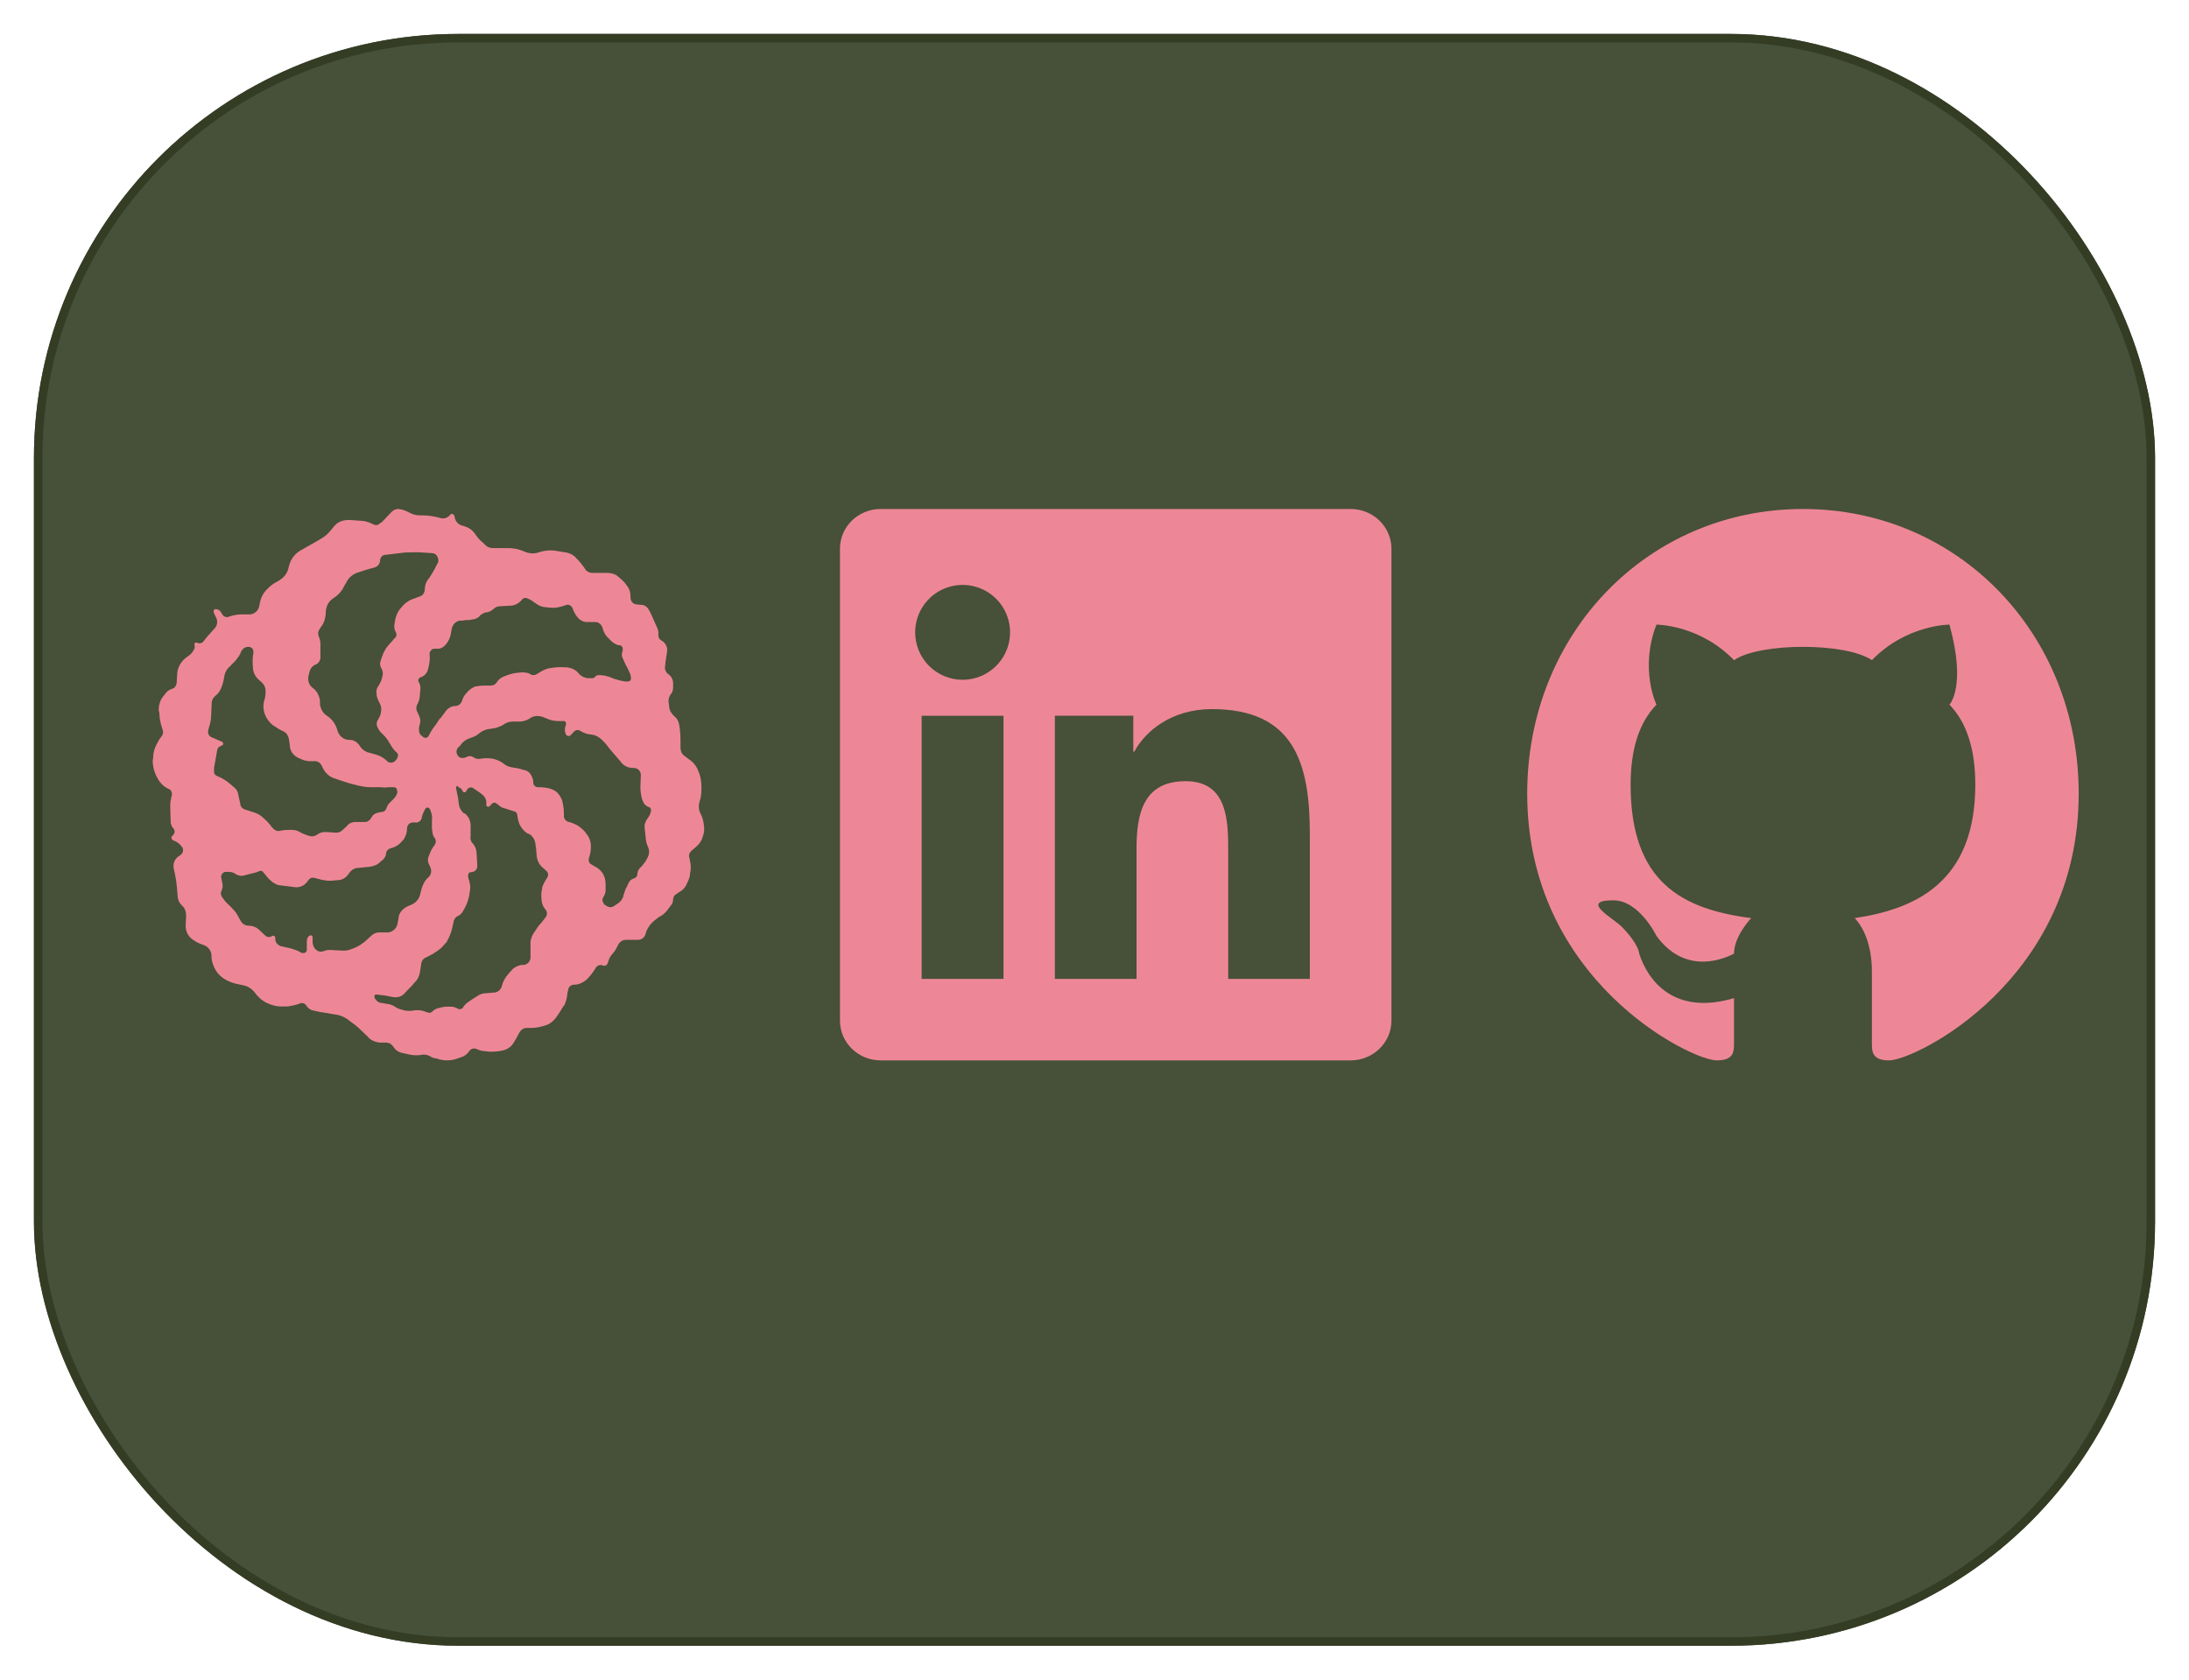 <svg width="258" height="198" viewBox="0 0 258 198" fill="none" xmlns="http://www.w3.org/2000/svg">
<g filter="url(#filter0_d)">
<rect x="4" width="250" height="190" rx="50" fill="#343D24" fill-opacity="0.9"/>
<rect x="4.5" y="0.5" width="249" height="189" rx="49.5" stroke="#343D24"/>
</g>
<path d="M19.901 93.016L19.683 92.907C19.195 92.633 18.814 92.223 18.543 91.704C18.163 90.993 18 90.337 18 89.653L18.054 89.297C18.054 88.751 18.19 88.258 18.434 87.794L18.652 87.383C18.76 87.165 18.923 86.973 19.059 86.782C19.222 86.591 19.249 86.344 19.195 86.126L19.059 85.688C18.896 85.141 18.787 84.595 18.787 84.048L18.706 83.72C18.706 83.118 18.869 82.517 19.249 82.079L19.52 81.724C19.71 81.45 20.009 81.286 20.335 81.177C20.607 81.095 20.797 80.821 20.824 80.493L20.878 79.564C20.878 78.825 21.231 78.142 21.774 77.65L22.426 77.157C22.561 77.021 22.697 76.884 22.806 76.665C22.941 76.501 22.969 76.282 22.941 76.118C22.887 75.845 22.941 75.763 23.077 75.736C23.512 75.9 23.783 75.845 23.973 75.626L24.326 75.161L25.304 74.068C25.444 73.917 25.539 73.728 25.577 73.525C25.616 73.322 25.596 73.112 25.521 72.919L25.195 72.208C25.141 72.044 25.195 71.853 25.331 71.798C25.684 71.798 25.928 71.935 26.037 72.154L26.145 72.345C26.308 72.673 26.688 72.837 26.96 72.701C27.557 72.482 28.046 72.427 28.507 72.427H29.376C29.974 72.427 30.462 72.017 30.571 71.388C30.679 70.623 30.951 70.021 31.331 69.611C31.738 69.146 32.2 68.791 32.743 68.517C33.449 68.134 33.883 67.588 34.019 66.877C34.209 66.002 34.671 65.373 35.295 64.963L37.358 63.787L37.956 63.431C38.309 63.213 38.635 62.939 38.906 62.611L39.449 61.955C39.721 61.682 39.992 61.49 40.318 61.408C40.589 61.326 40.97 61.271 41.295 61.299L42.381 61.381C42.924 61.381 43.359 61.517 43.793 61.709L44.065 61.846C44.336 61.955 44.608 61.9 44.743 61.709L44.988 61.572L46.155 60.342C46.427 60.068 46.753 59.959 47.106 60.014C47.459 60.068 47.812 60.205 48.137 60.369C48.626 60.642 49.033 60.752 49.495 60.752H49.766C50.364 60.752 50.961 60.834 51.558 60.971L51.966 61.08C52.373 61.189 52.78 61.025 53.052 60.697C53.133 60.56 53.323 60.533 53.432 60.642C53.513 60.697 53.54 60.752 53.568 60.834C53.622 61.381 53.948 61.791 54.382 61.928L54.816 62.064C55.276 62.203 55.677 62.492 55.957 62.885C56.228 63.295 56.554 63.705 56.934 63.978L57.206 64.252C57.477 64.525 57.857 64.635 58.237 64.607H59.839C60.491 64.607 61.115 64.717 61.74 64.99C62.337 65.263 62.962 65.318 63.532 65.099C64.129 64.908 64.754 64.826 65.378 64.908L66.546 65.099C67.089 65.154 67.632 65.427 67.957 65.838L68.093 65.974C68.365 66.248 68.636 66.603 68.908 66.986C69.071 67.341 69.451 67.533 69.831 67.533H71.514C71.921 67.533 72.329 67.615 72.654 67.806C73.007 68.08 73.306 68.353 73.578 68.627L73.849 68.982C74.175 69.365 74.338 69.884 74.311 70.431C74.311 70.869 74.636 71.251 75.071 71.251L75.614 71.306C75.994 71.306 76.32 71.58 76.51 71.935L76.781 72.482L77.487 74.068C77.596 74.341 77.623 74.615 77.596 74.833C77.596 75.107 77.677 75.326 77.868 75.435L78.139 75.626C78.492 75.9 78.682 76.31 78.628 76.775L78.438 78.06L78.383 78.607C78.329 78.88 78.465 79.236 78.709 79.427C79.116 79.7 79.306 80.056 79.334 80.466V81.013C79.334 81.286 79.279 81.614 79.062 81.833C78.899 82.052 78.791 82.325 78.791 82.653L78.872 83.282C78.872 83.72 79.144 84.102 79.415 84.376C79.795 84.649 80.012 85.087 80.067 85.524C80.175 86.208 80.202 86.755 80.202 87.302V87.93C80.202 88.149 80.202 88.368 80.284 88.587C80.338 88.778 80.474 88.969 80.637 89.079L81.18 89.489C81.723 89.844 82.103 90.309 82.32 90.938C82.592 91.54 82.673 92.168 82.673 92.797V93.016C82.673 93.508 82.619 94.028 82.456 94.493C82.317 94.943 82.346 95.429 82.537 95.86C82.755 96.243 82.89 96.68 82.945 97.145C83.053 97.692 82.999 98.239 82.809 98.676L82.755 98.867C82.619 99.195 82.402 99.496 82.13 99.742C81.859 100.016 81.587 100.18 81.424 100.371C81.261 100.535 81.153 100.809 81.234 101.055L81.316 101.438C81.451 101.984 81.451 102.531 81.316 103.023V103.242C81.207 103.652 81.044 104.008 80.881 104.336C80.691 104.691 80.42 104.965 80.067 105.156L79.659 105.43C79.559 105.494 79.477 105.583 79.42 105.688C79.363 105.793 79.333 105.911 79.334 106.031C79.334 106.305 79.225 106.578 79.062 106.742L78.655 107.289C78.383 107.644 78.03 107.945 77.65 108.109C77.27 108.383 76.944 108.656 76.7 108.929C76.428 109.258 76.211 109.64 76.103 110.023C75.994 110.515 75.614 110.789 75.207 110.789H73.74C73.36 110.789 73.007 111.062 72.845 111.39C72.654 111.828 72.464 112.129 72.22 112.402C71.957 112.677 71.77 113.016 71.677 113.386C71.623 113.714 71.351 113.933 71.08 113.824C70.727 113.66 70.374 113.824 70.211 114.097C69.885 114.644 69.559 115.054 69.206 115.41L69.016 115.574C68.663 115.847 68.202 116.066 67.794 116.066C67.306 116.066 67.061 116.285 66.98 116.613C66.898 116.886 66.844 117.242 66.817 117.542C66.763 117.87 66.654 118.171 66.546 118.445L66.41 118.609C66.138 119.019 65.921 119.429 65.65 119.784L65.541 119.948C65.188 120.413 64.727 120.769 64.183 120.905C63.606 121.097 63 121.189 62.392 121.179H62.011C61.74 121.179 61.468 121.343 61.278 121.616L61.115 121.89L60.953 122.218L60.6 122.819C60.328 123.312 59.921 123.64 59.378 123.804C58.835 123.94 58.21 123.995 57.64 123.968L57.206 123.913C56.826 123.913 56.473 123.804 56.12 123.64C55.848 123.53 55.468 123.64 55.305 123.913C55.034 124.296 54.708 124.515 54.355 124.624L53.54 124.897C52.997 125.034 52.4 125.034 51.83 124.897L51.395 124.761C51.124 124.761 50.852 124.624 50.635 124.487C50.385 124.355 50.102 124.298 49.821 124.323L49.468 124.378C48.925 124.433 48.436 124.378 47.947 124.241L47.214 124.077C46.88 123.967 46.592 123.745 46.4 123.448C46.317 123.298 46.2 123.17 46.058 123.075C45.917 122.98 45.754 122.921 45.585 122.901H44.716C44.173 122.819 43.685 122.628 43.359 122.218L42.273 121.179L41.893 120.851L41.295 120.413L40.942 120.14C40.535 119.866 40.046 119.648 39.531 119.593L37.901 119.32C37.739 119.32 37.63 119.265 37.467 119.238L36.843 119.101C36.571 119.046 36.3 118.827 36.11 118.554C35.947 118.281 35.648 118.171 35.377 118.281C34.834 118.499 34.399 118.554 33.965 118.636H33.584C32.879 118.691 32.227 118.581 31.575 118.281C30.924 118.007 30.489 117.597 30.082 117.078C29.756 116.613 29.268 116.257 28.67 116.148L27.91 115.984C27.367 115.874 26.824 115.656 26.335 115.328C25.792 114.945 25.521 114.589 25.304 114.152C25.086 113.742 24.951 113.277 24.923 112.785V112.566C24.9 112.297 24.797 112.041 24.627 111.832C24.458 111.622 24.23 111.468 23.973 111.39C23.349 111.199 22.887 110.925 22.48 110.57C22.289 110.387 22.138 110.166 22.035 109.921C21.932 109.677 21.88 109.414 21.883 109.148L21.937 107.945C21.937 107.48 21.801 107.07 21.475 106.769C21.147 106.465 20.951 106.043 20.932 105.594L20.851 104.609C20.786 103.891 20.668 103.178 20.498 102.477C20.335 101.848 20.579 101.219 21.095 100.918L21.285 100.781C21.557 100.59 21.665 100.235 21.502 99.906L21.285 99.633C21.062 99.387 20.782 99.199 20.471 99.086C20.253 99.031 20.199 98.813 20.199 98.676L20.471 98.348C20.634 98.156 20.607 97.856 20.471 97.692C20.268 97.486 20.143 97.215 20.118 96.926L20.064 95.012C20.064 94.629 20.118 94.246 20.226 93.864C20.335 93.536 20.226 93.153 19.901 92.989V93.016ZM46.78 89.407C46.97 89.216 46.943 88.86 46.78 88.723C46.529 88.518 46.317 88.268 46.155 87.985L45.884 87.548C45.695 87.204 45.457 86.891 45.178 86.618L45.124 86.563C44.858 86.34 44.644 86.06 44.499 85.743C44.363 85.47 44.363 85.196 44.499 84.923L44.662 84.649C44.825 84.376 44.934 83.993 44.934 83.665V83.556C44.934 83.282 44.825 83.009 44.662 82.735C44.553 82.517 44.445 82.243 44.391 81.97V81.806C44.309 81.478 44.391 81.122 44.608 80.849C44.825 80.493 44.988 80.165 45.069 79.755V79.7C45.178 79.427 45.124 79.071 44.961 78.798C44.798 78.525 44.743 78.251 44.852 77.923L45.042 77.376C45.205 76.884 45.449 76.447 45.775 76.064L46.155 75.654L46.427 75.326L46.59 75.161C46.753 74.997 46.78 74.724 46.644 74.505C46.508 74.232 46.427 73.958 46.481 73.685L46.535 73.302C46.617 72.755 46.807 72.208 47.16 71.771L47.269 71.662C47.676 71.115 48.192 70.759 48.789 70.568L49.522 70.294C49.848 70.185 50.065 69.83 50.065 69.474C50.065 69.037 50.201 68.654 50.445 68.299L50.581 68.162C50.852 67.697 51.178 67.232 51.395 66.74L51.586 66.385C51.64 66.302 51.667 66.193 51.667 66.111C51.667 65.646 51.395 65.236 50.961 65.209L49.766 65.127C49.088 65.072 48.409 65.127 47.757 65.127L45.449 65.4C45.096 65.4 44.825 65.674 44.798 66.056C44.798 66.439 44.526 66.767 44.2 66.877L43.223 67.15L42.952 67.232L42.137 67.505C41.54 67.697 41.051 68.134 40.779 68.736L40.562 69.091C40.291 69.693 39.829 70.185 39.259 70.54C38.716 70.896 38.444 71.47 38.39 72.126V72.4C38.336 72.947 38.173 73.493 37.847 73.876L37.712 74.095C37.494 74.368 37.44 74.724 37.576 75.025C37.712 75.353 37.793 75.708 37.766 76.064V77.513C37.766 77.896 37.494 78.224 37.223 78.333C36.843 78.47 36.598 78.771 36.49 79.153L36.354 79.7C36.245 80.247 36.435 80.794 36.897 81.122C37.331 81.45 37.603 81.942 37.712 82.544V83.036C37.793 83.583 38.092 84.13 38.58 84.403C39.069 84.731 39.449 85.224 39.666 85.77L39.802 86.208C40.019 86.809 40.508 87.165 41.051 87.219H41.214C41.703 87.219 42.137 87.493 42.408 87.93C42.68 88.368 43.114 88.669 43.603 88.751L44.363 88.969C44.825 89.106 45.259 89.352 45.612 89.708L45.667 89.762C45.938 89.981 46.373 89.954 46.617 89.653L46.807 89.434L46.78 89.407ZM49.875 86.891C50.147 87.055 50.418 86.973 50.527 86.727L50.608 86.591C50.798 86.208 51.042 85.825 51.314 85.497L51.857 84.677C51.938 84.677 51.966 84.622 51.993 84.567L52.644 83.692C52.916 83.419 53.242 83.228 53.622 83.228C53.975 83.228 54.273 83.036 54.436 82.681C54.545 82.298 54.708 81.942 55.034 81.642L55.169 81.478C55.441 81.204 55.712 81.067 55.984 80.931C56.337 80.876 56.663 80.821 56.989 80.821H57.803C58.129 80.821 58.4 80.685 58.563 80.411C58.726 80.138 58.971 79.946 59.242 79.81L59.514 79.7C59.948 79.509 60.437 79.372 60.925 79.317L61.468 79.263C61.794 79.263 62.147 79.263 62.473 79.454C62.745 79.646 63.097 79.618 63.369 79.4L63.559 79.29C63.966 79.017 64.428 78.798 64.916 78.743H64.971C65.514 78.634 66.003 78.634 66.546 78.661H66.817C67.36 78.743 67.822 78.935 68.175 79.345L68.256 79.454C68.528 79.728 68.962 79.946 69.342 79.946H69.804C69.939 79.946 70.075 79.892 70.157 79.755C70.238 79.673 70.374 79.591 70.51 79.591H70.781C71.161 79.591 71.514 79.7 71.867 79.81L72.329 80.001C72.763 80.138 73.225 80.275 73.686 80.329H74.012C74.229 80.329 74.365 80.192 74.365 80.001C74.365 79.728 74.311 79.454 74.175 79.236L73.985 78.798C73.768 78.442 73.605 78.06 73.442 77.704L73.388 77.568C73.252 77.294 73.252 77.021 73.388 76.747V76.611C73.416 76.502 73.404 76.386 73.354 76.286C73.304 76.185 73.219 76.106 73.116 76.064H72.899C72.47 75.937 72.09 75.679 71.813 75.326L71.541 75.052C71.27 74.779 71.107 74.368 70.998 73.958C70.863 73.603 70.564 73.329 70.184 73.329H69.043C68.844 73.302 68.653 73.235 68.481 73.131C68.308 73.028 68.158 72.891 68.039 72.728L67.93 72.591C67.74 72.318 67.577 71.99 67.469 71.662C67.333 71.388 67.034 71.224 66.763 71.306L66.437 71.415C65.894 71.607 65.351 71.689 64.808 71.634L64.374 71.58C63.912 71.58 63.477 71.388 63.125 71.115L62.853 70.923C62.636 70.759 62.419 70.65 62.174 70.54C61.903 70.431 61.686 70.486 61.523 70.677L61.387 70.841C61.115 71.115 60.735 71.334 60.355 71.388L58.889 71.47C58.618 71.47 58.346 71.607 58.156 71.798C57.939 71.99 57.694 72.126 57.423 72.181H57.369C57.097 72.181 56.826 72.373 56.554 72.564V72.619C56.283 72.892 55.93 73.029 55.577 73.029L55.468 73.083C55.142 73.083 54.816 73.083 54.491 73.165H54.165C53.703 73.247 53.35 73.63 53.242 74.122L53.133 74.751C53.048 75.181 52.862 75.585 52.59 75.927C52.319 76.255 51.993 76.474 51.586 76.474H51.124C50.852 76.529 50.581 76.829 50.635 77.157C50.69 77.622 50.635 78.032 50.554 78.442L50.445 78.907C50.337 79.317 50.065 79.646 49.712 79.782L49.549 79.864H49.495C49.332 79.974 49.223 80.22 49.359 80.411C49.522 80.685 49.576 80.958 49.549 81.231L49.468 82.106C49.468 82.434 49.332 82.735 49.196 83.009C49.033 83.282 49.033 83.556 49.142 83.829L49.413 84.43C49.549 84.704 49.576 84.977 49.495 85.305C49.413 85.579 49.359 85.852 49.386 86.126C49.386 86.399 49.549 86.673 49.766 86.782L49.821 86.837L49.875 86.891ZM71.324 106.66C71.596 106.933 72.003 107.043 72.329 106.824L72.872 106.469C73.143 106.277 73.36 106.004 73.469 105.648V105.594L73.74 104.773L73.903 104.5L74.012 104.227L74.121 104.035C74.229 103.816 74.392 103.652 74.664 103.57L74.772 103.516C74.99 103.461 75.125 103.242 75.125 103.023C75.125 102.75 75.261 102.531 75.397 102.34L75.614 102.148L76.157 101.438V101.383C76.32 101.164 76.428 100.918 76.483 100.645C76.537 100.371 76.483 100.098 76.374 99.824L76.32 99.715C76.222 99.489 76.158 99.249 76.13 99.004L76.048 98.239L75.967 97.418C75.967 97.145 76.076 96.871 76.238 96.598C76.425 96.369 76.572 96.11 76.673 95.832V95.723L76.727 95.668C76.781 95.395 76.646 95.121 76.401 95.121C76.13 94.985 75.858 94.766 75.777 94.438L75.695 94.274C75.56 93.782 75.478 93.29 75.478 92.797L75.532 91.43V91.348C75.532 91.24 75.511 91.134 75.471 91.034C75.43 90.935 75.37 90.844 75.294 90.768C75.218 90.692 75.129 90.632 75.03 90.59C74.931 90.549 74.825 90.528 74.718 90.528H74.664C74.121 90.528 73.686 90.364 73.306 89.981L73.089 89.708L72.546 89.079L71.84 88.258C71.569 87.876 71.297 87.548 70.944 87.219C70.672 86.946 70.265 86.673 69.858 86.618L69.315 86.536C69.043 86.481 68.691 86.344 68.392 86.153C68.175 85.989 67.849 86.044 67.632 86.263L67.279 86.645L67.116 86.755C66.926 86.809 66.736 86.7 66.654 86.481C66.536 86.141 66.556 85.768 66.709 85.442V85.278C66.709 85.087 66.546 84.95 66.383 85.005H65.948C65.46 85.005 64.971 84.95 64.509 84.731L64.238 84.622C63.959 84.482 63.653 84.407 63.342 84.403C63.07 84.403 62.799 84.458 62.527 84.622L62.419 84.704C62.093 84.923 61.713 85.032 61.333 85.059H60.437C60.029 85.059 59.622 85.196 59.351 85.415C58.998 85.634 58.618 85.77 58.21 85.852L57.477 85.962C57.151 86.044 56.798 86.18 56.5 86.427C56.228 86.7 55.848 86.864 55.495 86.973L55.359 87.028C54.914 87.166 54.53 87.456 54.273 87.848L53.948 88.177C53.855 88.303 53.805 88.457 53.805 88.614C53.805 88.771 53.855 88.925 53.948 89.051C54.111 89.325 54.436 89.407 54.762 89.325L55.169 89.161C55.387 89.079 55.631 89.161 55.821 89.27C55.984 89.407 56.228 89.489 56.473 89.462L57.151 89.379C57.532 89.379 57.912 89.379 58.292 89.489C58.699 89.626 59.052 89.762 59.378 90.036C59.704 90.309 60.056 90.418 60.464 90.473C60.871 90.528 61.278 90.61 61.658 90.747L61.93 90.801C62.202 90.883 62.419 91.075 62.582 91.348C62.717 91.567 62.853 91.895 62.853 92.168V92.251C62.853 92.579 63.125 92.797 63.396 92.797H63.559C63.993 92.797 64.455 92.852 64.916 92.989L65.107 93.071C65.378 93.18 65.65 93.344 65.84 93.618C66.057 93.891 66.193 94.165 66.274 94.438L66.356 94.821C66.437 95.231 66.464 95.641 66.464 96.079V96.215C66.464 96.489 66.654 96.762 66.953 96.871C67.224 96.926 67.55 97.035 67.849 97.2L67.985 97.254C68.338 97.473 68.691 97.746 68.962 98.075L69.098 98.266C69.451 98.676 69.641 99.195 69.641 99.715V99.906C69.641 100.317 69.559 100.727 69.424 101.109C69.315 101.438 69.424 101.82 69.776 101.93L69.967 102.066C70.374 102.231 70.727 102.531 70.998 102.887C71.27 103.297 71.378 103.762 71.378 104.254V105.074C71.324 105.348 71.243 105.566 71.107 105.758C70.971 105.949 70.971 106.223 71.107 106.414L71.27 106.687L71.324 106.66ZM53.948 92.661H53.893C53.785 92.661 53.73 92.797 53.758 92.934L53.866 93.481C53.975 93.918 54.029 94.356 54.083 94.793C54.138 95.231 54.355 95.614 54.681 95.887H54.789C55.197 96.215 55.441 96.707 55.468 97.2V98.567C55.414 98.84 55.468 99.114 55.631 99.332L55.767 99.469C56.038 99.797 56.147 100.18 56.174 100.563L56.255 102.066C56.255 102.422 56.038 102.723 55.712 102.777L55.441 102.832C55.251 102.832 55.169 103.051 55.169 103.242C55.169 103.461 55.251 103.707 55.332 103.926V103.98C55.414 104.254 55.441 104.527 55.414 104.801L55.305 105.539C55.197 106.086 55.034 106.578 54.762 107.07L54.572 107.398C54.458 107.637 54.266 107.83 54.029 107.945C53.758 108.054 53.568 108.273 53.486 108.547L53.269 109.531C53.133 110.078 52.889 110.625 52.563 111.172H52.509C52.183 111.609 51.776 111.992 51.287 112.265L50.961 112.484L50.147 112.894C49.875 113.003 49.712 113.25 49.658 113.55L49.522 114.453C49.441 114.999 49.251 115.464 48.87 115.82L48.517 116.23L48.11 116.64L47.703 117.078C47.377 117.46 46.888 117.624 46.345 117.542L45.368 117.351L44.472 117.242H44.228C44.119 117.351 44.092 117.515 44.173 117.679C44.363 118.007 44.662 118.226 44.988 118.226L45.585 118.335C45.857 118.335 46.182 118.472 46.454 118.609C46.725 118.8 46.997 118.937 47.323 119.019H47.377C47.73 119.156 48.11 119.183 48.463 119.156L48.87 119.101C49.332 119.046 49.766 119.101 50.147 119.265L50.472 119.374C50.608 119.429 50.825 119.374 50.961 119.238C51.124 119.074 51.287 118.964 51.504 118.882L51.721 118.827C52.074 118.718 52.427 118.663 52.807 118.663H53.025C53.35 118.663 53.649 118.718 53.92 118.882L54.029 118.937C54.219 119.019 54.436 118.937 54.572 118.773C54.654 118.581 54.844 118.39 55.034 118.226L55.712 117.761L56.147 117.488L56.364 117.351C56.636 117.16 57.016 117.078 57.342 117.078L58.319 116.995C58.699 116.941 59.025 116.667 59.133 116.285C59.242 115.874 59.405 115.464 59.676 115.109C59.948 114.753 60.219 114.453 60.491 114.179C60.844 113.906 61.197 113.769 61.577 113.742H61.794C62.229 113.66 62.554 113.25 62.527 112.812V110.98C62.582 110.707 62.69 110.351 62.853 110.078L63.396 109.258L63.613 108.984C63.776 108.847 63.885 108.656 64.075 108.437L64.346 108.082C64.431 107.949 64.472 107.793 64.462 107.635C64.452 107.478 64.393 107.328 64.292 107.207C64.021 106.933 63.885 106.551 63.831 106.168V106.058C63.776 105.621 63.776 105.156 63.912 104.691V104.555C64.048 104.199 64.238 103.844 64.455 103.516C64.672 103.242 64.645 102.859 64.374 102.641L63.912 102.231C63.539 101.891 63.307 101.422 63.26 100.918L63.206 100.371C63.206 100.207 63.206 100.016 63.152 99.824L63.097 99.414C63.065 99.192 62.985 98.979 62.863 98.79C62.741 98.601 62.58 98.441 62.392 98.32L62.202 98.266C61.93 98.102 61.658 97.856 61.441 97.528C61.224 97.254 61.115 96.871 61.034 96.489L60.953 96.024C60.953 95.86 60.844 95.75 60.681 95.668L60.247 95.532L59.378 95.258C59.106 95.204 58.835 94.985 58.645 94.793H58.59C58.558 94.746 58.516 94.706 58.466 94.676C58.417 94.647 58.362 94.629 58.305 94.624C58.248 94.619 58.19 94.626 58.136 94.646C58.082 94.666 58.033 94.698 57.993 94.739L57.722 95.012C57.667 95.094 57.613 95.121 57.532 95.094C57.369 95.094 57.26 94.957 57.314 94.821C57.344 94.605 57.317 94.386 57.236 94.184C57.155 93.983 57.023 93.806 56.853 93.672L56.5 93.399L55.685 92.852C55.468 92.77 55.142 92.852 55.034 93.126L54.925 93.29C54.925 93.344 54.844 93.371 54.816 93.399C54.708 93.399 54.545 93.399 54.545 93.262L54.464 93.126C54.382 92.961 54.192 92.852 54.029 92.797L53.948 92.661ZM50.69 95.395L50.554 95.258C50.418 95.149 50.282 95.176 50.147 95.313C49.956 95.641 49.794 95.996 49.712 96.352V96.407C49.631 96.762 49.305 97.008 48.979 96.953H48.653C48.273 96.953 47.974 97.281 47.974 97.664C47.974 98.156 47.812 98.649 47.513 99.031L47.35 99.195C47.078 99.551 46.671 99.797 46.264 99.934L46.047 99.988C45.775 100.07 45.558 100.262 45.504 100.59C45.504 100.863 45.341 101.137 45.124 101.356L44.852 101.574C44.526 101.93 44.038 102.121 43.549 102.176L42.191 102.313C41.757 102.313 41.377 102.586 41.105 102.996C40.834 103.406 40.426 103.68 40.019 103.734L39.422 103.789C38.987 103.844 38.526 103.844 38.064 103.734L37.793 103.68L37.06 103.488C36.788 103.406 36.571 103.488 36.408 103.68L36.137 104.035C35.971 104.23 35.761 104.382 35.525 104.477C35.288 104.572 35.032 104.608 34.779 104.582L33.014 104.363C32.743 104.363 32.526 104.227 32.281 104.09C32.01 103.926 31.82 103.734 31.63 103.543L30.951 102.723C30.869 102.668 30.734 102.641 30.598 102.668L30.218 102.832L28.697 103.215C28.426 103.297 28.073 103.215 27.801 103.051C27.53 102.832 27.204 102.777 26.878 102.777H26.525C26.2 102.859 25.982 103.215 26.091 103.543L26.2 104.09C26.281 104.363 26.254 104.691 26.118 104.965C25.982 105.238 26.009 105.512 26.2 105.785L26.362 106.004C26.58 106.332 26.905 106.605 27.177 106.879C27.448 107.152 27.72 107.426 27.937 107.781L28.344 108.519C28.562 108.902 28.887 109.121 29.322 109.121C29.729 109.121 30.136 109.258 30.462 109.531L31.277 110.297C31.494 110.488 31.82 110.515 32.037 110.351L32.173 110.297C32.336 110.297 32.444 110.406 32.444 110.57V110.707C32.444 111.062 32.716 111.39 33.069 111.527L34.291 111.8C34.725 111.937 35.159 112.074 35.567 112.347H35.784C36.001 112.347 36.191 112.156 36.164 111.91V110.953C36.164 110.679 36.273 110.406 36.49 110.297L36.625 110.242C36.761 110.297 36.897 110.406 36.843 110.515V110.98C36.843 111.336 36.951 111.664 37.196 111.91C37.467 112.183 37.82 112.238 38.119 112.129C38.444 111.992 38.77 111.964 39.123 111.992L40.128 112.046C40.617 112.101 41.078 112.046 41.485 111.855C41.974 111.691 42.381 111.472 42.761 111.172L42.924 111.062L43.739 110.324C44.01 110.05 44.363 109.914 44.689 109.914H45.775C46.318 109.859 46.807 109.367 46.861 108.82L46.97 108.273C46.97 107.918 47.133 107.59 47.377 107.316C47.649 107.043 47.92 106.879 48.192 106.769L48.517 106.633C48.979 106.441 49.332 106.031 49.495 105.539L49.658 104.883C49.794 104.336 50.065 103.789 50.472 103.434L50.527 103.379C50.852 103.105 50.907 102.559 50.69 102.176L50.608 101.984C50.514 101.83 50.458 101.655 50.444 101.475C50.429 101.294 50.458 101.113 50.527 100.945C50.662 100.563 50.798 100.235 51.015 99.906L51.287 99.524C51.395 99.305 51.395 98.977 51.233 98.785C51.063 98.566 50.968 98.297 50.961 98.02L50.907 97.637V96.707C50.961 96.434 50.907 96.078 50.825 95.805L50.717 95.477L50.69 95.395ZM46.807 93.317V93.235C46.807 92.961 46.644 92.797 46.427 92.797H45.721C45.449 92.852 45.178 92.852 44.961 92.797H43.739C43.114 92.797 42.517 92.688 41.92 92.524L41.268 92.36L40.725 92.196L39.503 91.786C39.191 91.695 38.901 91.538 38.653 91.326C38.405 91.114 38.205 90.851 38.064 90.555L37.929 90.282C37.848 90.09 37.704 89.931 37.522 89.831C37.339 89.732 37.128 89.698 36.924 89.735C36.462 89.735 36.001 89.735 35.567 89.516L35.241 89.379C34.616 89.106 34.155 88.559 34.155 87.821L34.046 87.083C33.965 86.7 33.72 86.344 33.395 86.208C33.014 86.044 32.661 85.825 32.309 85.579L32.173 85.497C31.746 85.163 31.418 84.719 31.222 84.212L31.168 84.048C31.028 83.605 31.009 83.133 31.114 82.681L31.168 82.517C31.277 82.161 31.304 81.806 31.304 81.423C31.3 81.083 31.164 80.759 30.924 80.521L30.544 80.165C30.327 79.989 30.149 79.769 30.023 79.52C29.897 79.27 29.824 78.996 29.811 78.716C29.756 78.114 29.756 77.54 29.865 76.966V76.802C29.865 76.73 29.851 76.659 29.824 76.593C29.796 76.526 29.756 76.466 29.706 76.415C29.655 76.365 29.596 76.324 29.53 76.297C29.464 76.269 29.393 76.255 29.322 76.255H29.24C28.887 76.255 28.589 76.474 28.426 76.802C28.29 77.185 28.073 77.486 27.829 77.786L27.72 77.923L27.177 78.47L26.905 78.743C26.634 79.017 26.471 79.427 26.417 79.837C26.362 80.247 26.254 80.657 26.091 81.04L26.037 81.177C25.901 81.505 25.684 81.806 25.412 81.997C25.141 82.216 24.951 82.544 24.951 82.872L24.896 84.13C24.896 84.677 24.815 85.224 24.625 85.77L24.57 85.989C24.435 86.344 24.57 86.727 24.896 86.891L26.037 87.383L26.145 87.438C26.227 87.438 26.254 87.493 26.281 87.575C26.362 87.684 26.281 87.848 26.2 87.848L25.928 87.985C25.765 88.04 25.657 88.204 25.602 88.395L25.548 88.669V88.723L25.276 90.254C25.222 90.473 25.222 90.719 25.222 90.965C25.222 91.184 25.358 91.376 25.548 91.458L26.145 91.731C26.417 91.895 26.742 92.086 26.96 92.278L27.231 92.497C27.313 92.606 27.448 92.715 27.557 92.77L27.666 92.879C27.856 93.043 27.991 93.262 28.046 93.508L28.317 94.739C28.317 95.067 28.589 95.34 28.86 95.422L29.295 95.559C29.295 95.559 29.376 95.559 29.43 95.614L29.974 95.778C30.408 95.914 30.788 96.16 31.114 96.489C31.44 96.762 31.765 97.118 32.037 97.5L32.146 97.61C32.363 97.883 32.689 98.02 33.014 97.938C33.34 97.856 33.693 97.828 34.046 97.828H34.453C34.725 97.828 35.078 97.91 35.377 98.102C35.648 98.266 36.001 98.375 36.327 98.512H36.408C36.734 98.649 37.087 98.594 37.358 98.403C37.63 98.184 37.983 98.075 38.336 98.075L39.612 98.156C39.883 98.156 40.155 98.102 40.291 97.883H40.345L40.807 97.446L40.942 97.309C41.16 97.035 41.485 96.926 41.811 96.899H43.033C43.359 96.899 43.657 96.625 43.793 96.352C43.929 96.079 44.2 95.86 44.526 95.805L45.069 95.696C45.286 95.696 45.477 95.504 45.558 95.258C45.639 94.985 45.775 94.766 45.965 94.602L46.4 94.165C46.671 93.891 46.807 93.618 46.861 93.29L46.807 93.317Z" fill="#ED8798"/>
<path d="M154.372 115.392H144.758V100.307C144.758 96.71 144.683 92.087 139.731 92.087C134.717 92.087 133.954 95.989 133.954 100.041V115.39H124.328V84.372H133.574V88.603H133.698C134.99 86.16 138.132 83.59 142.82 83.59C152.572 83.59 154.382 90.011 154.382 98.359V115.39L154.372 115.392ZM113.452 80.133C112.718 80.133 111.99 79.989 111.311 79.707C110.633 79.426 110.016 79.013 109.497 78.493C108.978 77.974 108.566 77.356 108.286 76.677C108.006 75.998 107.863 75.27 107.864 74.535C107.866 73.429 108.195 72.349 108.81 71.43C109.425 70.511 110.299 69.795 111.322 69.373C112.344 68.951 113.468 68.841 114.553 69.058C115.637 69.275 116.633 69.808 117.414 70.591C118.195 71.374 118.727 72.37 118.942 73.455C119.157 74.54 119.045 75.664 118.621 76.685C118.197 77.707 117.48 78.579 116.56 79.193C115.64 79.807 114.558 80.134 113.452 80.133ZM118.275 115.392H108.628V84.374H118.275V115.392ZM159.198 60H103.794C101.147 60 99 62.094 99 64.686V120.314C99 122.906 101.147 125 103.794 125H159.188C161.831 125 164 122.906 164 120.314V64.686C164 62.094 161.831 60 159.188 60H159.198Z" fill="#ED8798"/>
<path d="M212.5 60C194.219 60 180 74.677 180 93.548C180 115.565 199.297 125 202.344 125C204.375 125 204.375 123.952 204.375 122.903V117.661C197.266 119.758 194.219 115.565 193.203 112.419C193.203 112.419 193.203 111.371 191.172 109.274C190.156 108.226 186.094 106.129 190.156 106.129C193.203 106.129 195.234 110.323 195.234 110.323C198.281 114.516 202.344 113.468 204.375 112.419C204.375 110.323 206.406 108.226 206.406 108.226C198.281 107.177 192.188 104.032 192.188 92.5C192.188 88.306 193.203 85.161 195.234 83.064C195.234 83.064 193.203 78.871 195.234 73.629C195.234 73.629 200.313 73.629 204.375 77.823C207.422 75.726 217.578 75.726 220.625 77.823C224.688 73.629 229.766 73.629 229.766 73.629C231.797 80.968 229.766 83.064 229.766 83.064C231.797 85.161 232.813 88.306 232.813 92.5C232.813 104.032 225.703 107.177 218.594 108.226C219.609 109.274 220.625 111.371 220.625 114.516V122.903C220.625 123.952 220.625 125 222.656 125C225.703 125 245 115.565 245 93.548C245 74.677 230.781 60 212.5 60Z" fill="#ED8798"/>
<defs>
<filter id="filter0_d" x="0" y="0" width="258" height="198" filterUnits="userSpaceOnUse" color-interpolation-filters="sRGB">
<feFlood flood-opacity="0" result="BackgroundImageFix"/>
<feColorMatrix in="SourceAlpha" type="matrix" values="0 0 0 0 0 0 0 0 0 0 0 0 0 0 0 0 0 0 127 0"/>
<feOffset dy="4"/>
<feGaussianBlur stdDeviation="2"/>
<feColorMatrix type="matrix" values="0 0 0 0 0 0 0 0 0 0 0 0 0 0 0 0 0 0 0.5 0"/>
<feBlend mode="normal" in2="BackgroundImageFix" result="effect1_dropShadow"/>
<feBlend mode="normal" in="SourceGraphic" in2="effect1_dropShadow" result="shape"/>
</filter>
</defs>
</svg>
